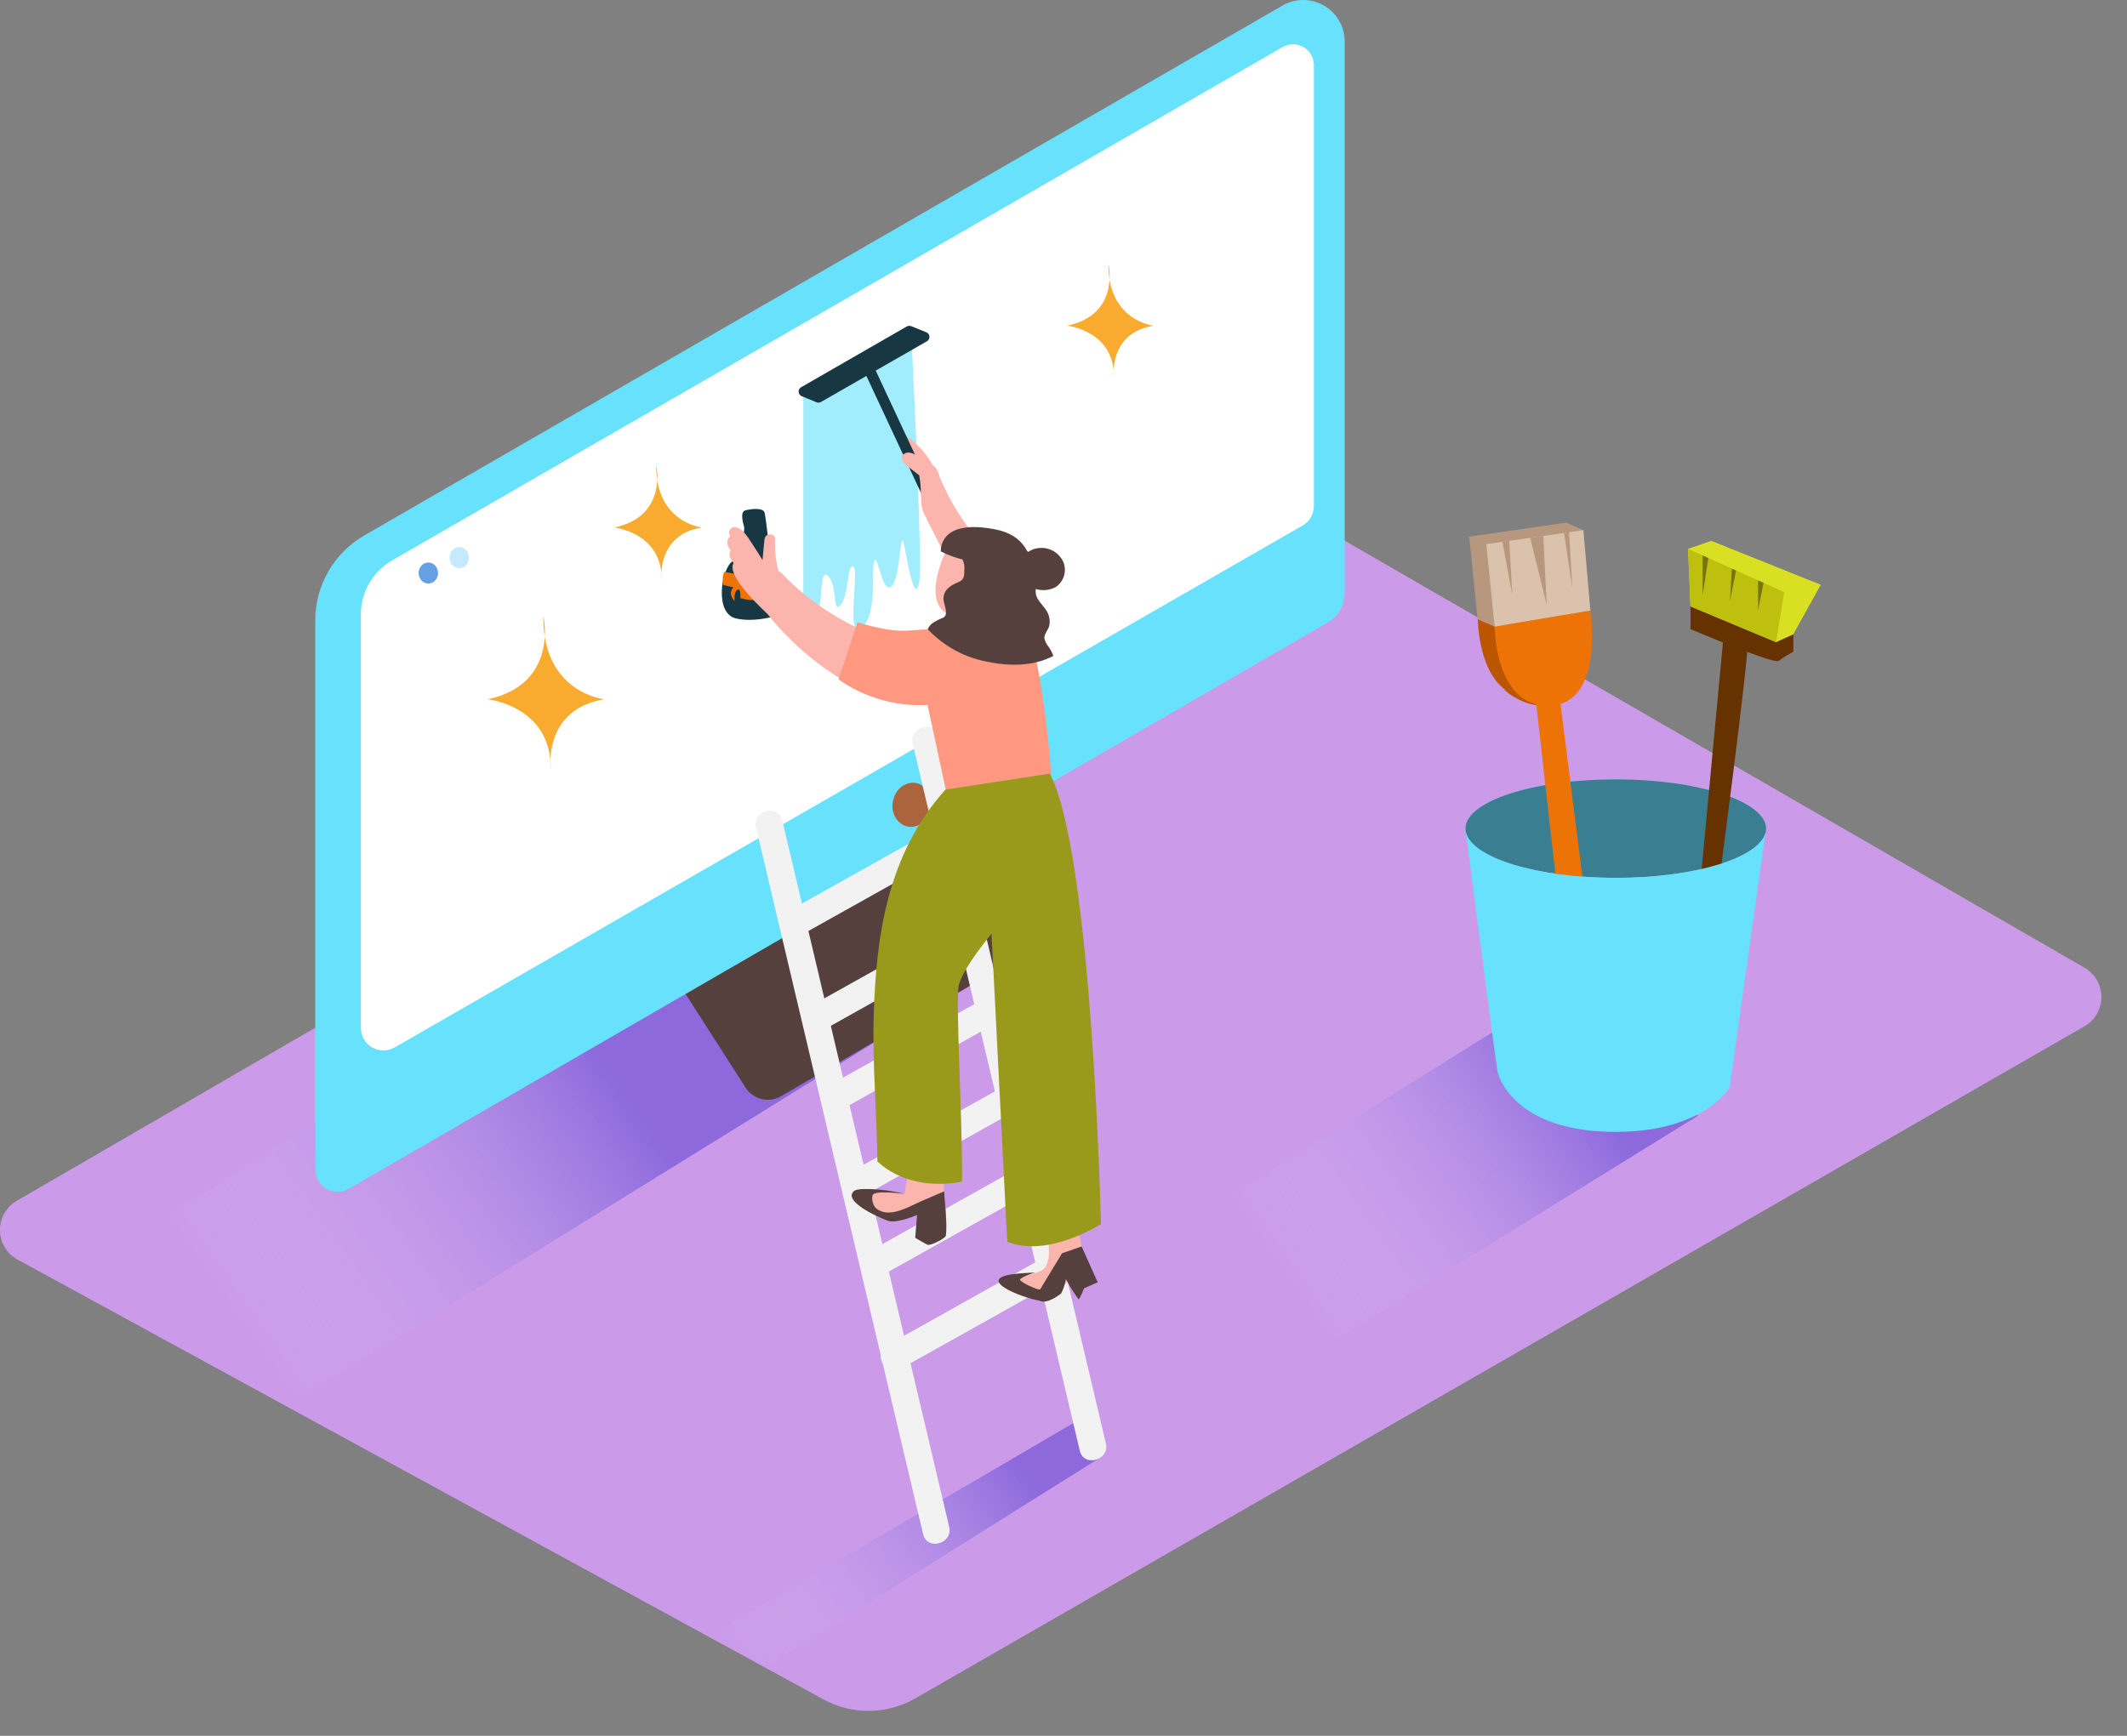 <svg width="49" height="40" viewBox="0 0 49 40" fill="none" xmlns="http://www.w3.org/2000/svg">
<rect x="0" y="0" width="49" height="40" fill="#808080" stroke="none"/>
<path d="M28.928 11.276L48.022 22.301C48.14 22.369 48.238 22.467 48.306 22.585C48.374 22.703 48.41 22.838 48.41 22.974C48.41 23.111 48.374 23.245 48.306 23.363C48.238 23.481 48.14 23.579 48.022 23.648L21.087 39.136C20.765 39.321 20.402 39.42 20.032 39.425C19.661 39.429 19.296 39.338 18.97 39.16L0.403 29.024C0.282 28.958 0.182 28.861 0.111 28.743C0.04 28.625 0.002 28.49 5.9977e-05 28.353C-0.002 28.215 0.033 28.079 0.101 27.959C0.169 27.84 0.267 27.74 0.386 27.671L29.192 10.966" fill="#CB9BEA"/>
<path opacity="0.32" d="M25.362 33.578L17.629 38.428L16.317 37.711L24.724 32.795L25.362 33.578Z" fill="url(#paint0_linear_14_559)"/>
<path opacity="0.32" d="M38.493 25.164C37.552 24.405 36.486 23.817 35.545 23.06L27.843 27.871L30.551 31.007L39.115 25.711C38.903 25.522 38.709 25.338 38.493 25.164Z" fill="url(#paint1_linear_14_559)"/>
<path opacity="0.32" d="M19.732 18.108L3.192 28.433L6.611 32.391L24.587 21.274C22.73 20.014 21.339 19.665 19.732 18.108Z" fill="url(#paint2_linear_14_559)"/>
<path d="M21.589 19.224L24.241 20.504C24.341 20.552 24.426 20.626 24.487 20.719C24.548 20.812 24.583 20.92 24.587 21.031C24.592 21.142 24.566 21.252 24.512 21.349C24.459 21.447 24.38 21.528 24.284 21.584L17.997 25.259C17.861 25.339 17.7 25.363 17.546 25.326C17.393 25.289 17.26 25.194 17.175 25.061L15.648 22.677" fill="#56403D"/>
<path d="M8.391 12.339L29.547 0.127C29.692 0.044 29.857 -0 30.024 6.81981e-07C30.192 0 30.356 0.045 30.501 0.129C30.646 0.213 30.766 0.333 30.85 0.479C30.934 0.624 30.978 0.789 30.978 0.956V13.661C30.978 13.8 30.941 13.937 30.872 14.058C30.802 14.179 30.702 14.279 30.582 14.349L8.032 27.396C7.953 27.441 7.864 27.465 7.774 27.465C7.684 27.464 7.595 27.44 7.517 27.394C7.439 27.349 7.374 27.283 7.33 27.204C7.285 27.125 7.262 27.036 7.263 26.945V14.295C7.263 13.898 7.367 13.508 7.566 13.165C7.764 12.822 8.048 12.537 8.391 12.339Z" fill="#68E1FD"/>
<path d="M29.544 1.086L9.034 12.913C8.815 13.039 8.633 13.221 8.506 13.44C8.38 13.659 8.313 13.908 8.313 14.161V23.685C8.313 23.777 8.337 23.866 8.382 23.945C8.428 24.025 8.493 24.09 8.572 24.136C8.651 24.182 8.741 24.206 8.832 24.206C8.923 24.206 9.012 24.183 9.091 24.137L30.011 12.108C30.089 12.063 30.154 11.998 30.199 11.92C30.244 11.842 30.268 11.753 30.268 11.663V1.506C30.269 1.421 30.247 1.337 30.205 1.263C30.163 1.189 30.102 1.128 30.028 1.085C29.955 1.043 29.871 1.02 29.786 1.02C29.701 1.02 29.618 1.043 29.544 1.086Z" fill="white"/>
<path d="M21.448 18.63C21.501 18.353 21.348 18.091 21.105 18.044C20.863 17.998 20.624 18.184 20.571 18.461C20.517 18.738 20.671 19 20.913 19.047C21.155 19.094 21.395 18.907 21.448 18.63Z" fill="#AB643C"/>
<path d="M9.868 13.447C9.991 13.447 10.091 13.339 10.091 13.205C10.091 13.071 9.991 12.962 9.868 12.962C9.745 12.962 9.644 13.071 9.644 13.205C9.644 13.339 9.745 13.447 9.868 13.447Z" fill="#659FE4"/>
<path d="M10.581 13.093C10.704 13.093 10.804 12.984 10.804 12.85C10.804 12.716 10.704 12.607 10.581 12.607C10.457 12.607 10.357 12.716 10.357 12.85C10.357 12.984 10.457 13.093 10.581 13.093Z" fill="#C5E9FF"/>
<path d="M21.63 16.978L25.476 33.26C25.568 33.651 24.966 33.821 24.874 33.426L21.028 17.144C20.936 16.752 21.538 16.583 21.63 16.977V16.978Z" fill="#F2F2F2"/>
<path d="M18.021 18.902L21.866 35.183C21.959 35.574 21.357 35.744 21.265 35.35L17.417 19.071C17.325 18.68 17.927 18.51 18.019 18.904L18.021 18.902Z" fill="#F2F2F2"/>
<path d="M22.03 19.546L18.421 21.567C18.07 21.763 17.755 21.223 18.106 21.027L21.714 19.007C22.065 18.81 22.38 19.351 22.029 19.547L22.03 19.546Z" fill="#F2F2F2"/>
<path d="M22.407 21.81L18.946 23.747C18.595 23.943 18.28 23.403 18.631 23.207L22.092 21.27C22.444 21.073 22.759 21.613 22.407 21.81Z" fill="#F2F2F2"/>
<path d="M22.826 23.643L19.369 25.578C19.017 25.774 18.703 25.234 19.054 25.038L22.511 23.103C22.862 22.907 23.177 23.447 22.826 23.643Z" fill="#F2F2F2"/>
<path d="M23.363 25.614L19.939 27.532C19.587 27.728 19.272 27.188 19.624 26.992L23.054 25.074C23.405 24.878 23.72 25.418 23.369 25.614H23.363Z" fill="#F2F2F2"/>
<path d="M23.841 27.418L20.409 29.339C20.058 29.535 19.743 28.995 20.094 28.799L23.526 26.878C23.877 26.682 24.192 27.222 23.841 27.418Z" fill="#F2F2F2"/>
<path d="M24.364 29.517L20.756 31.537C20.405 31.733 20.09 31.193 20.441 30.997L24.049 28.977C24.401 28.78 24.716 29.32 24.364 29.517Z" fill="#F2F2F2"/>
<path d="M34.653 15.894C34.8 16.026 34.973 16.127 35.16 16.192C35.347 16.256 35.545 16.281 35.743 16.266C36.388 16.202 35.743 15.679 35.743 15.679" fill="#BC5500"/>
<path d="M34.04 14.272C34.04 14.272 34.451 14.624 34.521 14.59C34.591 14.557 34.653 14.17 34.653 14.17L34.527 14.03" fill="#B7977E"/>
<path d="M36.477 12.217L36.083 12.043L35.633 12.485L36.477 12.217Z" fill="#B7977E"/>
<path d="M36.243 13.895L34.652 14.161C34.652 14.166 34.652 14.17 34.652 14.174V14.191C34.656 14.213 34.659 14.236 34.66 14.258H34.674C34.684 14.259 34.693 14.262 34.702 14.267C34.71 14.271 34.718 14.278 34.724 14.286C34.73 14.293 34.734 14.302 34.736 14.312C34.739 14.321 34.739 14.331 34.737 14.341C34.746 14.351 34.752 14.363 34.755 14.376C34.758 14.389 34.757 14.403 34.752 14.415C34.748 14.428 34.74 14.439 34.73 14.447C34.719 14.456 34.707 14.461 34.694 14.463C34.573 14.476 34.45 14.463 34.335 14.424C34.325 14.421 34.316 14.415 34.309 14.408C34.302 14.4 34.296 14.392 34.293 14.382L34.222 14.361C34.209 14.373 34.191 14.38 34.173 14.38C34.156 14.38 34.138 14.373 34.125 14.361C34.112 14.36 34.099 14.355 34.089 14.347C34.079 14.338 34.072 14.326 34.069 14.313V14.305C34.064 14.297 34.06 14.289 34.058 14.281L34.066 14.292C34.058 14.282 34.053 14.271 34.051 14.258H34.044C34.044 14.258 34.044 16.082 35.269 16.082C36.588 16.096 36.243 13.895 36.243 13.895Z" fill="#BC5500"/>
<path d="M34.04 14.265L33.847 12.366L36.084 12.043L36.245 13.895L34.04 14.265Z" fill="#B7977E"/>
<path d="M33.766 19.183L33.753 19.094C33.753 19.124 33.757 19.154 33.766 19.183Z" fill="#06489E"/>
<path d="M40.681 19.094L40.666 19.194C40.676 19.161 40.681 19.128 40.681 19.094Z" fill="#06489E"/>
<path d="M37.223 17.959C35.311 17.959 33.76 18.467 33.76 19.094H40.687C40.68 18.468 39.129 17.959 37.223 17.959Z" fill="#68E1FD"/>
<path d="M37.223 20.229C39.034 20.229 40.519 19.774 40.673 19.193L40.687 19.094H33.753L33.764 19.182C33.901 19.767 35.394 20.229 37.223 20.229Z" fill="#68E1FD"/>
<path opacity="0.58" d="M37.223 17.959C35.311 17.959 33.76 18.467 33.76 19.094L33.771 19.182C33.911 19.767 35.401 20.229 37.223 20.229C39.046 20.229 40.519 19.774 40.673 19.194L40.687 19.094C40.68 18.468 39.129 17.959 37.223 17.959Z" fill="#173743"/>
<path d="M38.944 14.497C38.944 14.497 40.875 15.316 40.974 15.23C41.081 15.151 41.195 15.08 41.313 15.019V14.619L39.183 13.818L38.944 13.973V14.497Z" fill="#653200"/>
<path d="M38.944 13.973L38.888 12.648L39.423 12.463L41.946 13.475L41.311 14.619L40.916 14.797L38.944 13.973Z" fill="#D9E021"/>
<path d="M39.702 14.693L39.106 21.048H39.508C39.508 21.048 40.348 14.744 40.255 14.773" fill="#653200"/>
<path d="M38.888 12.648L41.103 13.645L40.916 14.797L38.944 13.973L38.888 12.648Z" fill="#BFBF10"/>
<path d="M39.223 12.799V13.723L39.355 12.858L39.223 12.799Z" fill="#77740E"/>
<path d="M39.898 13.104L39.852 13.856L39.994 13.146L39.898 13.104Z" fill="#77740E"/>
<path d="M40.501 13.374V14.061L40.628 13.432L40.501 13.374Z" fill="#77740E"/>
<path d="M35.886 20.626L35.342 15.796L35.886 15.72L36.53 20.798" fill="#ED7306"/>
<path d="M34.433 14.439C34.433 14.439 34.433 16.263 35.658 16.263C36.981 16.263 36.638 14.065 36.638 14.065L34.433 14.439Z" fill="#ED7306"/>
<path d="M34.433 14.439L34.24 12.538L36.477 12.217L36.638 14.069L34.433 14.439Z" fill="#DBC2AD"/>
<path d="M34.432 14.439L34.04 14.272C34.04 14.272 34.135 14.784 34.235 14.895C34.336 15.005 34.432 14.439 34.432 14.439Z" fill="#BC5500"/>
<path d="M37.223 20.229C35.403 20.229 33.908 19.767 33.771 19.182C33.862 19.884 34.483 24.698 34.507 24.726C34.507 24.726 34.825 26.084 37.223 26.083C39.263 26.083 39.846 25.056 39.846 25.056L40.673 19.193C40.512 19.773 39.026 20.229 37.223 20.229Z" fill="#68E1FD"/>
<path d="M36.031 12.281L36.223 13.555L36.147 12.265L36.031 12.281Z" fill="#B7977E"/>
<path d="M35.554 12.349L35.632 13.941L35.252 12.394L35.554 12.349Z" fill="#B7977E"/>
<path d="M34.769 12.463L34.84 13.718L34.612 12.485L34.769 12.463Z" fill="#B7977E"/>
<path d="M18.074 14.132C18.074 14.132 17.455 14.368 16.954 14.251C16.453 14.135 16.615 13.108 16.874 12.934C17.133 12.76 17.146 12.15 17.146 12.15C17.146 12.15 17.023 11.798 17.17 11.76C17.317 11.722 17.577 11.698 17.613 11.809C17.65 11.92 17.836 13.663 17.836 13.663" fill="#173743"/>
<path d="M16.684 13.177C16.645 13.274 16.639 13.381 16.666 13.482L16.892 13.533C16.892 13.533 16.752 13.673 16.922 13.849C16.922 13.849 16.902 13.638 16.989 13.59C17.075 13.542 17.054 13.782 17.054 13.782C17.054 13.782 17.474 13.914 17.515 13.729V13.332L16.684 13.177Z" fill="#ED7306"/>
<path opacity="0.62" d="M18.506 9.001V13.851C18.506 13.851 18.637 14.282 18.808 14.132C18.978 13.982 18.857 13.067 19.076 13.269C19.296 13.471 19.174 14.18 19.369 13.936C19.564 13.692 19.509 12.983 19.657 13.056C19.806 13.129 19.47 14.768 19.846 14.473C20.223 14.178 20.062 13.107 20.143 12.923C20.224 12.739 20.321 13.718 20.541 13.509C20.761 13.3 20.727 12.015 20.838 12.607C20.948 13.199 21.084 13.87 21.175 13.429C21.266 12.989 20.983 7.513 20.983 7.513L18.506 9.001Z" fill="#68E1FD"/>
<path d="M20.686 9.991C21.066 10.034 21.526 10.692 21.54 10.863L21.235 10.8L21.172 10.761C21.046 10.483 20.883 10.224 20.686 9.991Z" fill="#FBB5AD"/>
<path d="M18.463 9.127L18.803 9.267C18.819 9.275 18.837 9.279 18.855 9.279C18.872 9.279 18.89 9.275 18.906 9.267L21.354 7.864C21.373 7.853 21.389 7.837 21.399 7.818C21.409 7.799 21.414 7.777 21.412 7.755C21.411 7.734 21.403 7.713 21.39 7.695C21.377 7.678 21.359 7.664 21.339 7.656L20.989 7.516C20.973 7.51 20.956 7.507 20.938 7.508C20.921 7.509 20.904 7.515 20.889 7.523L18.451 8.926C18.433 8.937 18.419 8.953 18.41 8.971C18.401 8.989 18.397 9.01 18.398 9.03C18.399 9.05 18.406 9.07 18.418 9.087C18.429 9.104 18.445 9.118 18.463 9.127Z" fill="#173743"/>
<path d="M19.901 8.539L21.542 12.054L21.771 11.959L20.091 8.362" fill="#173743"/>
<path d="M16.817 12.714C16.821 12.702 16.827 12.691 16.834 12.68C16.806 12.655 16.786 12.623 16.772 12.588C16.759 12.554 16.754 12.517 16.756 12.479C16.759 12.456 16.767 12.433 16.778 12.412C16.79 12.391 16.806 12.373 16.825 12.359C16.808 12.338 16.797 12.313 16.795 12.287C16.793 12.26 16.799 12.233 16.812 12.21C16.825 12.187 16.845 12.169 16.87 12.158C16.894 12.147 16.921 12.143 16.947 12.148C17.133 12.186 17.256 12.429 17.357 12.576C17.431 12.684 17.497 12.794 17.566 12.907C17.577 12.746 17.599 12.583 17.612 12.43C17.625 12.277 17.86 12.269 17.858 12.43C17.845 12.674 17.87 12.917 17.933 13.153C17.957 13.165 17.979 13.181 17.998 13.2C18.693 13.931 19.564 14.471 20.527 14.767C20.575 14.784 20.616 14.815 20.645 14.857C20.674 14.899 20.687 14.949 20.684 15C20.682 15.051 20.662 15.099 20.629 15.138C20.596 15.176 20.551 15.203 20.502 15.213C20.498 15.26 20.481 15.305 20.452 15.341C20.422 15.378 20.383 15.404 20.338 15.417C20.331 15.453 20.316 15.486 20.295 15.516C20.274 15.546 20.247 15.571 20.216 15.589L20.378 15.661C20.643 15.772 20.527 16.211 20.258 16.097C19.249 15.676 18.363 15.007 17.682 14.15C17.604 14.076 17.526 14 17.451 13.923C17.332 13.802 16.751 13.222 16.899 12.976C16.849 12.889 16.775 12.825 16.817 12.714Z" fill="#FBB5AD"/>
<path d="M20.765 10.496C20.779 10.486 20.795 10.478 20.812 10.473L20.831 10.458C20.936 10.377 21.099 10.482 21.195 10.535C21.318 10.6 21.435 10.677 21.543 10.765C21.592 10.831 21.627 10.907 21.645 10.987C21.685 11.084 21.727 11.179 21.771 11.267C21.865 11.464 21.971 11.655 22.088 11.838C22.317 12.196 22.587 12.526 22.893 12.82C23.033 12.961 22.817 13.174 22.676 13.036L22.574 12.935C22.553 12.949 22.528 12.956 22.504 12.956C22.479 12.956 22.455 12.949 22.434 12.935C22.408 12.918 22.384 12.899 22.362 12.878L22.329 12.85C22.32 12.873 22.305 12.894 22.286 12.911C22.267 12.927 22.244 12.938 22.219 12.944C22.195 12.949 22.169 12.948 22.145 12.941C22.121 12.934 22.099 12.921 22.081 12.903L21.976 12.795C21.943 12.782 21.916 12.757 21.9 12.725C21.9 12.725 21.885 12.935 21.881 12.928C21.714 12.752 21.517 12.263 21.35 11.974C21.351 11.961 21.348 11.947 21.34 11.935C21.21 11.726 21.228 11.601 21.213 11.363C21.213 11.225 21.201 11.087 21.176 10.952L20.903 10.741C20.838 10.691 20.763 10.615 20.78 10.541C20.773 10.527 20.768 10.511 20.765 10.496Z" fill="#FBB5AD"/>
<path d="M19.753 14.342C20.721 14.623 20.887 14.518 21.346 14.504C21.805 14.49 22.291 13.846 22.291 13.846C22.291 13.846 22.407 12.407 23.261 13.533C23.899 14.375 24.144 16.809 24.227 17.987C23.909 18.241 23.486 18.335 23.09 18.394C22.828 18.438 22.562 18.459 22.296 18.46C22.133 18.459 21.971 18.423 21.822 18.356L21.368 16.245C20.638 16.284 19.916 16.077 19.317 15.655L19.753 14.342Z" fill="#FE9881"/>
<path d="M21.83 12.614C21.83 12.614 21.207 13.812 21.822 14.145C22.436 14.477 22.921 13.923 22.971 13.78C23.022 13.637 23.015 12.526 21.83 12.614Z" fill="#FBB5AD"/>
<path d="M21.784 12.433C22.1 12.204 22.484 12.199 22.855 12.283C23.169 12.34 23.458 12.492 23.684 12.718C23.764 12.664 23.856 12.632 23.953 12.627C24.069 12.618 24.185 12.646 24.284 12.708C24.383 12.77 24.46 12.861 24.504 12.969C24.54 13.07 24.541 13.18 24.507 13.282C24.473 13.384 24.406 13.471 24.317 13.53C24.176 13.604 24.012 13.619 23.86 13.572V13.6C23.839 13.826 24.053 13.941 24.14 14.132C24.181 14.219 24.193 14.318 24.174 14.412C24.153 14.507 24.055 14.609 24.058 14.704C24.074 14.779 24.108 14.848 24.158 14.905C24.202 14.97 24.239 15.04 24.266 15.114C23.818 15.355 23.258 15.354 22.772 15.254C22.237 15.161 21.746 14.896 21.372 14.499C21.394 14.45 21.426 14.406 21.466 14.37C21.55 14.314 21.64 14.267 21.734 14.23C21.867 14.153 21.734 13.921 21.734 13.795C21.742 13.581 21.899 13.491 22.075 13.416C22.203 13.363 22.215 13.285 22.215 13.153C22.227 13.049 22.205 12.945 22.154 12.854C22.115 12.859 22.076 12.851 22.043 12.83C21.976 12.79 21.905 12.758 21.83 12.736C21.793 12.723 21.763 12.695 21.746 12.66C21.729 12.625 21.726 12.584 21.738 12.547C21.735 12.525 21.738 12.504 21.746 12.484C21.754 12.464 21.767 12.447 21.784 12.433Z" fill="#56403D"/>
<path d="M22.257 12.913C22.055 12.869 21.859 12.8 21.675 12.707C21.675 12.687 21.616 11.942 22.935 12.2C24.254 12.458 23.635 14.042 23.635 14.042" fill="#56403D"/>
<path d="M23.698 29.384C23.82 29.342 23.996 29.309 24.081 29.201C24.151 29.073 24.178 28.926 24.161 28.78C24.161 28.647 24.161 28.513 24.161 28.379C24.169 28.373 24.175 28.366 24.179 28.357C24.183 28.349 24.186 28.34 24.186 28.33C24.194 28.221 24.194 28.112 24.186 28.003L24.735 27.95C24.735 27.95 24.979 28.89 24.963 28.997C24.948 29.103 24.426 29.817 24.161 29.865C23.897 29.913 23.159 29.681 23.097 29.584V29.574C23.295 29.517 23.503 29.454 23.698 29.384Z" fill="#FBB5AD"/>
<path d="M19.908 27.425C20.089 27.39 20.838 27.511 20.838 27.511C20.838 27.511 20.943 26.899 20.929 26.868L21.708 26.923C21.708 26.923 21.806 28.061 21.806 28.209C21.806 28.49 21.466 28.572 21.386 28.56C21.333 28.542 21.28 28.52 21.23 28.496C21.258 28.354 21.273 28.21 21.274 28.065C21.274 27.999 21.256 27.953 21.195 27.925C21.08 27.88 20.866 27.943 20.748 27.965C20.608 27.992 20.468 28.024 20.328 28.05C20.021 27.887 19.768 27.731 19.74 27.668C19.694 27.517 19.629 27.48 19.908 27.425Z" fill="#FBB5AD"/>
<path d="M19.646 27.474L19.664 27.453C19.725 27.396 19.881 27.4 19.954 27.399C20.252 27.401 20.548 27.439 20.836 27.512C20.836 27.512 20.136 27.416 20.101 27.543C20.09 27.594 20.09 27.647 20.103 27.698C20.115 27.748 20.139 27.795 20.173 27.835C20.468 28.097 20.929 27.808 21.217 27.683L21.75 27.453L21.784 27.888C21.784 27.888 21.82 28.426 21.784 28.487C21.748 28.549 21.431 28.715 21.364 28.682C21.297 28.65 21.084 28.524 21.084 28.524L21.126 27.998C21.126 27.998 20.685 28.189 20.476 28.138C20.327 28.093 19.463 27.721 19.646 27.474Z" fill="#56403D"/>
<path d="M24.454 29.016C24.454 29.016 24.174 29.915 24.063 29.973C23.953 30.03 22.857 29.678 23.022 29.469C23.127 29.329 23.792 29.336 23.851 29.319C23.851 29.319 23.5 29.434 23.5 29.49C23.5 29.546 23.942 29.75 23.964 29.709C23.986 29.669 24.466 28.88 24.466 28.88L24.917 28.722L25.288 29.548L24.973 29.688C24.973 29.688 24.877 29.939 24.845 29.939C24.737 29.792 24.641 29.638 24.556 29.476C24.535 29.59 24.499 29.701 24.447 29.805C24.402 29.837 24.035 30.138 23.869 29.907L24.177 29.559" fill="#56403D"/>
<path d="M22.162 27.23C21.462 27.362 20.734 27.241 20.213 26.767C20.202 25.61 20.094 24.565 20.128 23.409C20.182 21.521 20.457 19.669 21.78 18.196L24.186 17.826C25.166 19.687 25.363 28.207 25.363 28.207C25.363 28.207 24.146 28.994 23.204 28.615L22.842 21.517C22.842 21.517 22.205 22.273 22.089 22.696C22.005 23.001 22.177 25.805 22.162 27.23Z" fill="#999A1C"/>
<path d="M15.116 10.715C15.116 10.715 15.396 11.893 14.154 12.155C14.154 12.155 15.264 12.275 15.242 13.372C15.242 13.372 15.102 12.327 16.171 12.155C16.171 12.155 15.103 12.043 15.116 10.715Z" fill="#F9AB2F"/>
<path d="M12.517 14.196C12.517 14.196 12.886 15.763 11.236 16.114C11.236 16.114 12.715 16.271 12.685 17.733C12.685 17.733 12.502 16.341 13.922 16.114C13.922 16.114 12.493 15.964 12.517 14.196Z" fill="#F9AB2F"/>
<path d="M25.536 6.084C25.536 6.084 25.816 7.245 24.587 7.505C24.587 7.505 25.682 7.621 25.661 8.704C25.661 8.704 25.521 7.673 26.578 7.505C26.583 7.506 25.519 7.398 25.536 6.084Z" fill="#F9AB2F"/>
<defs>
<linearGradient id="paint0_linear_14_559" x1="16.983" y1="38.365" x2="23.616" y2="33.706" gradientUnits="userSpaceOnUse">
<stop stop-color="white" stop-opacity="0"/>
<stop offset="0.98" stop-color="#0800BF"/>
</linearGradient>
<linearGradient id="paint1_linear_14_559" x1="29.607" y1="29.517" x2="36.483" y2="24.686" gradientUnits="userSpaceOnUse">
<stop stop-color="white" stop-opacity="0"/>
<stop offset="0.98" stop-color="#0800BF"/>
</linearGradient>
<linearGradient id="paint2_linear_14_559" x1="5.575" y1="30.719" x2="14.258" y2="24.618" gradientUnits="userSpaceOnUse">
<stop stop-color="white" stop-opacity="0"/>
<stop offset="0.98" stop-color="#0800BF"/>
</linearGradient>
</defs>
</svg>
